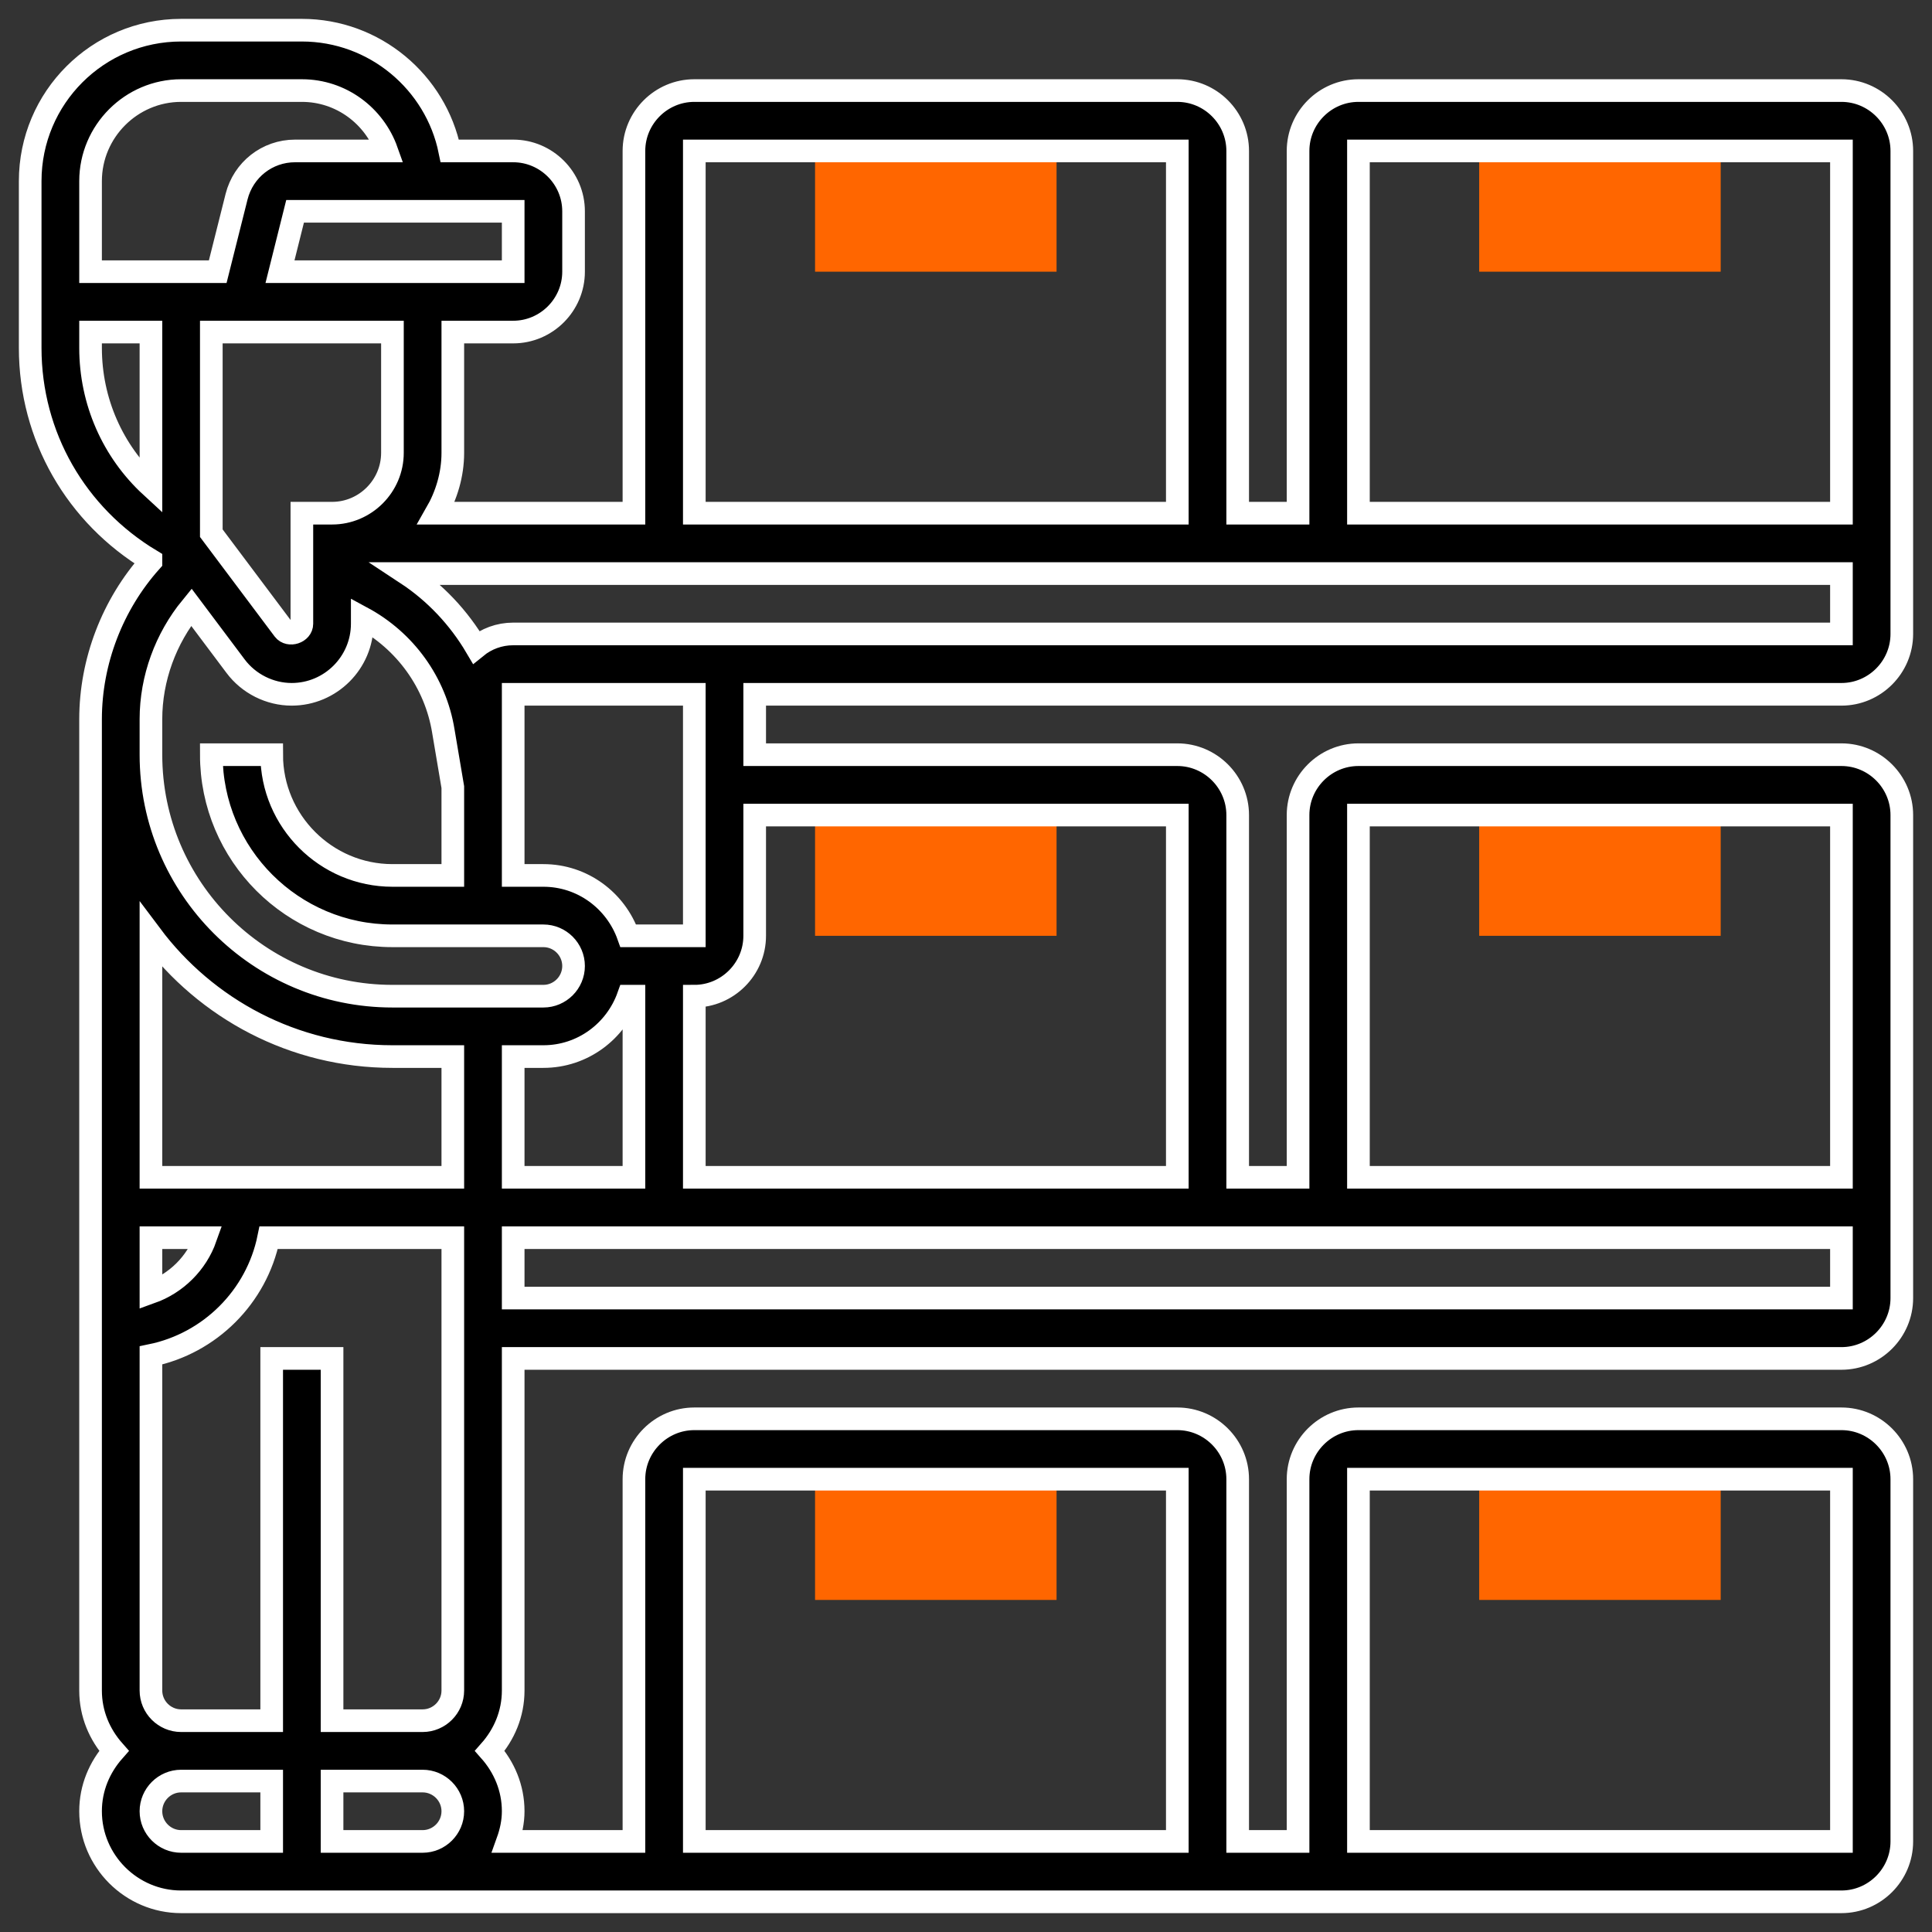 <?xml version="1.0" encoding="utf-8"?>
<!-- Generator: Adobe Illustrator 24.0.1, SVG Export Plug-In . SVG Version: 6.00 Build 0)  -->
<svg version="1.1" id="_x33_0" xmlns="http://www.w3.org/2000/svg" xmlns:xlink="http://www.w3.org/1999/xlink" x="0px" y="0px"
	 viewBox="0 0 512 512" style="enable-background:new 0 0 512 512;" xml:space="preserve">
<rect x="0" y="0" width="512" height="512" fill="#333333" stroke="none"/>
<style type="text/css">
	.st0{fill:#FF6600;}
	.st1{stroke:#FFFFFF;stroke-width:6;stroke-miterlimit:10;}
</style>
<g>
	<g>
		<g>
			<path class="st0" d="M456,424h-64v-40h64V424z"/>
		</g>
	</g>
	<g>
		<g>
			<path class="st0" d="M280,424h-64v-40h64V424z"/>
		</g>
	</g>
	<g>
		<g>
			<path class="st0" d="M456,248h-64v-40h64V248z"/>
		</g>
	</g>
	<g>
		<g>
			<path class="st0" d="M280,248h-64v-40h64V248z"/>
		</g>
	</g>
	<g>
		<g>
			<path class="st0" d="M456,72h-64V32h64V72z"/>
		</g>
	</g>
	<g>
		<g>
			<path class="st0" d="M280,72h-64V32h64V72z"/>
		</g>
	</g>
	<path class="st1" d="M488,184c8.8,0,16-7.2,16-16V40c0-8.8-7.2-16-16-16H360c-8.8,0-16,7.2-16,16v96h-16V40c0-8.8-7.2-16-16-16H184
		c-8.8,0-16,7.2-16,16v96h-52.4c2.7-4.7,4.4-10.2,4.4-16V88h16c8.8,0,16-7.2,16-16V56c0-8.8-7.2-16-16-16h-16.8
		C115.5,21.8,99.3,8,80,8H48C25.9,8,8,25.9,8,48v44.2c0,23.4,12.2,44.4,32,56.3v0.3c-10.2,11.4-16,26.5-16,41.8v9.4v248
		c0,6.2,2.4,11.7,6.2,16c-3.8,4.3-6.2,9.8-6.2,16c0,13.2,10.8,24,24,24h440c8.8,0,16-7.2,16-16v-96c0-8.8-7.2-16-16-16H360
		c-8.8,0-16,7.2-16,16v96h-16v-96c0-8.8-7.2-16-16-16H184c-8.8,0-16,7.2-16,16v96h-33.5c0.9-2.5,1.5-5.2,1.5-8
		c0-6.2-2.4-11.7-6.2-16c3.8-4.3,6.2-9.8,6.2-16v-88h352c8.8,0,16-7.2,16-16V216c0-8.8-7.2-16-16-16H360c-8.8,0-16,7.2-16,16v96h-16
		v-96c0-8.8-7.2-16-16-16H200v-16H488z M360,392h128v96H360V392z M136,168c-3.7,0-7.1,1.3-9.8,3.5c-4.6-7.8-10.9-14.5-18.5-19.5H488
		v16H136z M360,40h128v96H360V40z M184,40h128v96H184V40z M104,120c0,8.8-7.2,16-16,16h-8v16v6.2v7.1c0,2.3-3.4,3.4-4.8,1.6
		L56,141.3V88h48V120z M136,72H74.2l4-16H136V72z M48,24h32c10.4,0,19.2,6.7,22.5,16H78.2c-7.4,0-13.7,5-15.5,12.1l-5,19.9H24V48
		C24,34.8,34.8,24,48,24z M24,92.2V88h16v40.9C29.9,119.6,24,106.4,24,92.2z M50.7,160.9l11.7,15.6c3.5,4.7,9.1,7.5,14.9,7.5
		c10.3,0,18.7-8.4,18.7-18.7v-1.6c11.3,6.1,19.4,17.1,21.5,30.1l2.5,14.8V232h-16c-17.6,0-32-14.4-32-32H56c0,26.5,21.5,48,48,48h40
		c4.4,0,8,3.6,8,8s-3.6,8-8,8h-40c-35.3,0-64-28.7-64-64v-9.4C40,179.8,43.9,169.2,50.7,160.9L50.7,160.9z M166.5,264h1.5v48h-32
		v-32h8C154.4,280,163.2,273.3,166.5,264z M104,280h16v32H40v-64.2C54.6,267.3,77.8,280,104,280z M112,456H88v-96H72v96H48
		c-4.4,0-8-3.6-8-8v-88.8c15.6-3.2,28-15.5,31.2-31.2H120v120C120,452.4,116.4,456,112,456L112,456z M40,328h14.5
		c-2.4,6.8-7.8,12.1-14.5,14.5V328z M40,480c0-4.4,3.6-8,8-8h24v16H48C43.6,488,40,484.4,40,480z M184,392h128v96H184V392z M88,488
		v-16h24c4.4,0,8,3.6,8,8s-3.6,8-8,8H88z M136,344v-16h352v16H136z M360,216h128v96H360V216z M312,216v96H184v-48
		c8.8,0,16-7.2,16-16v-32H312z M184,248h-17.5c-3.3-9.3-12.1-16-22.5-16h-8v-48h48V248z"/>
</g>
</svg>
